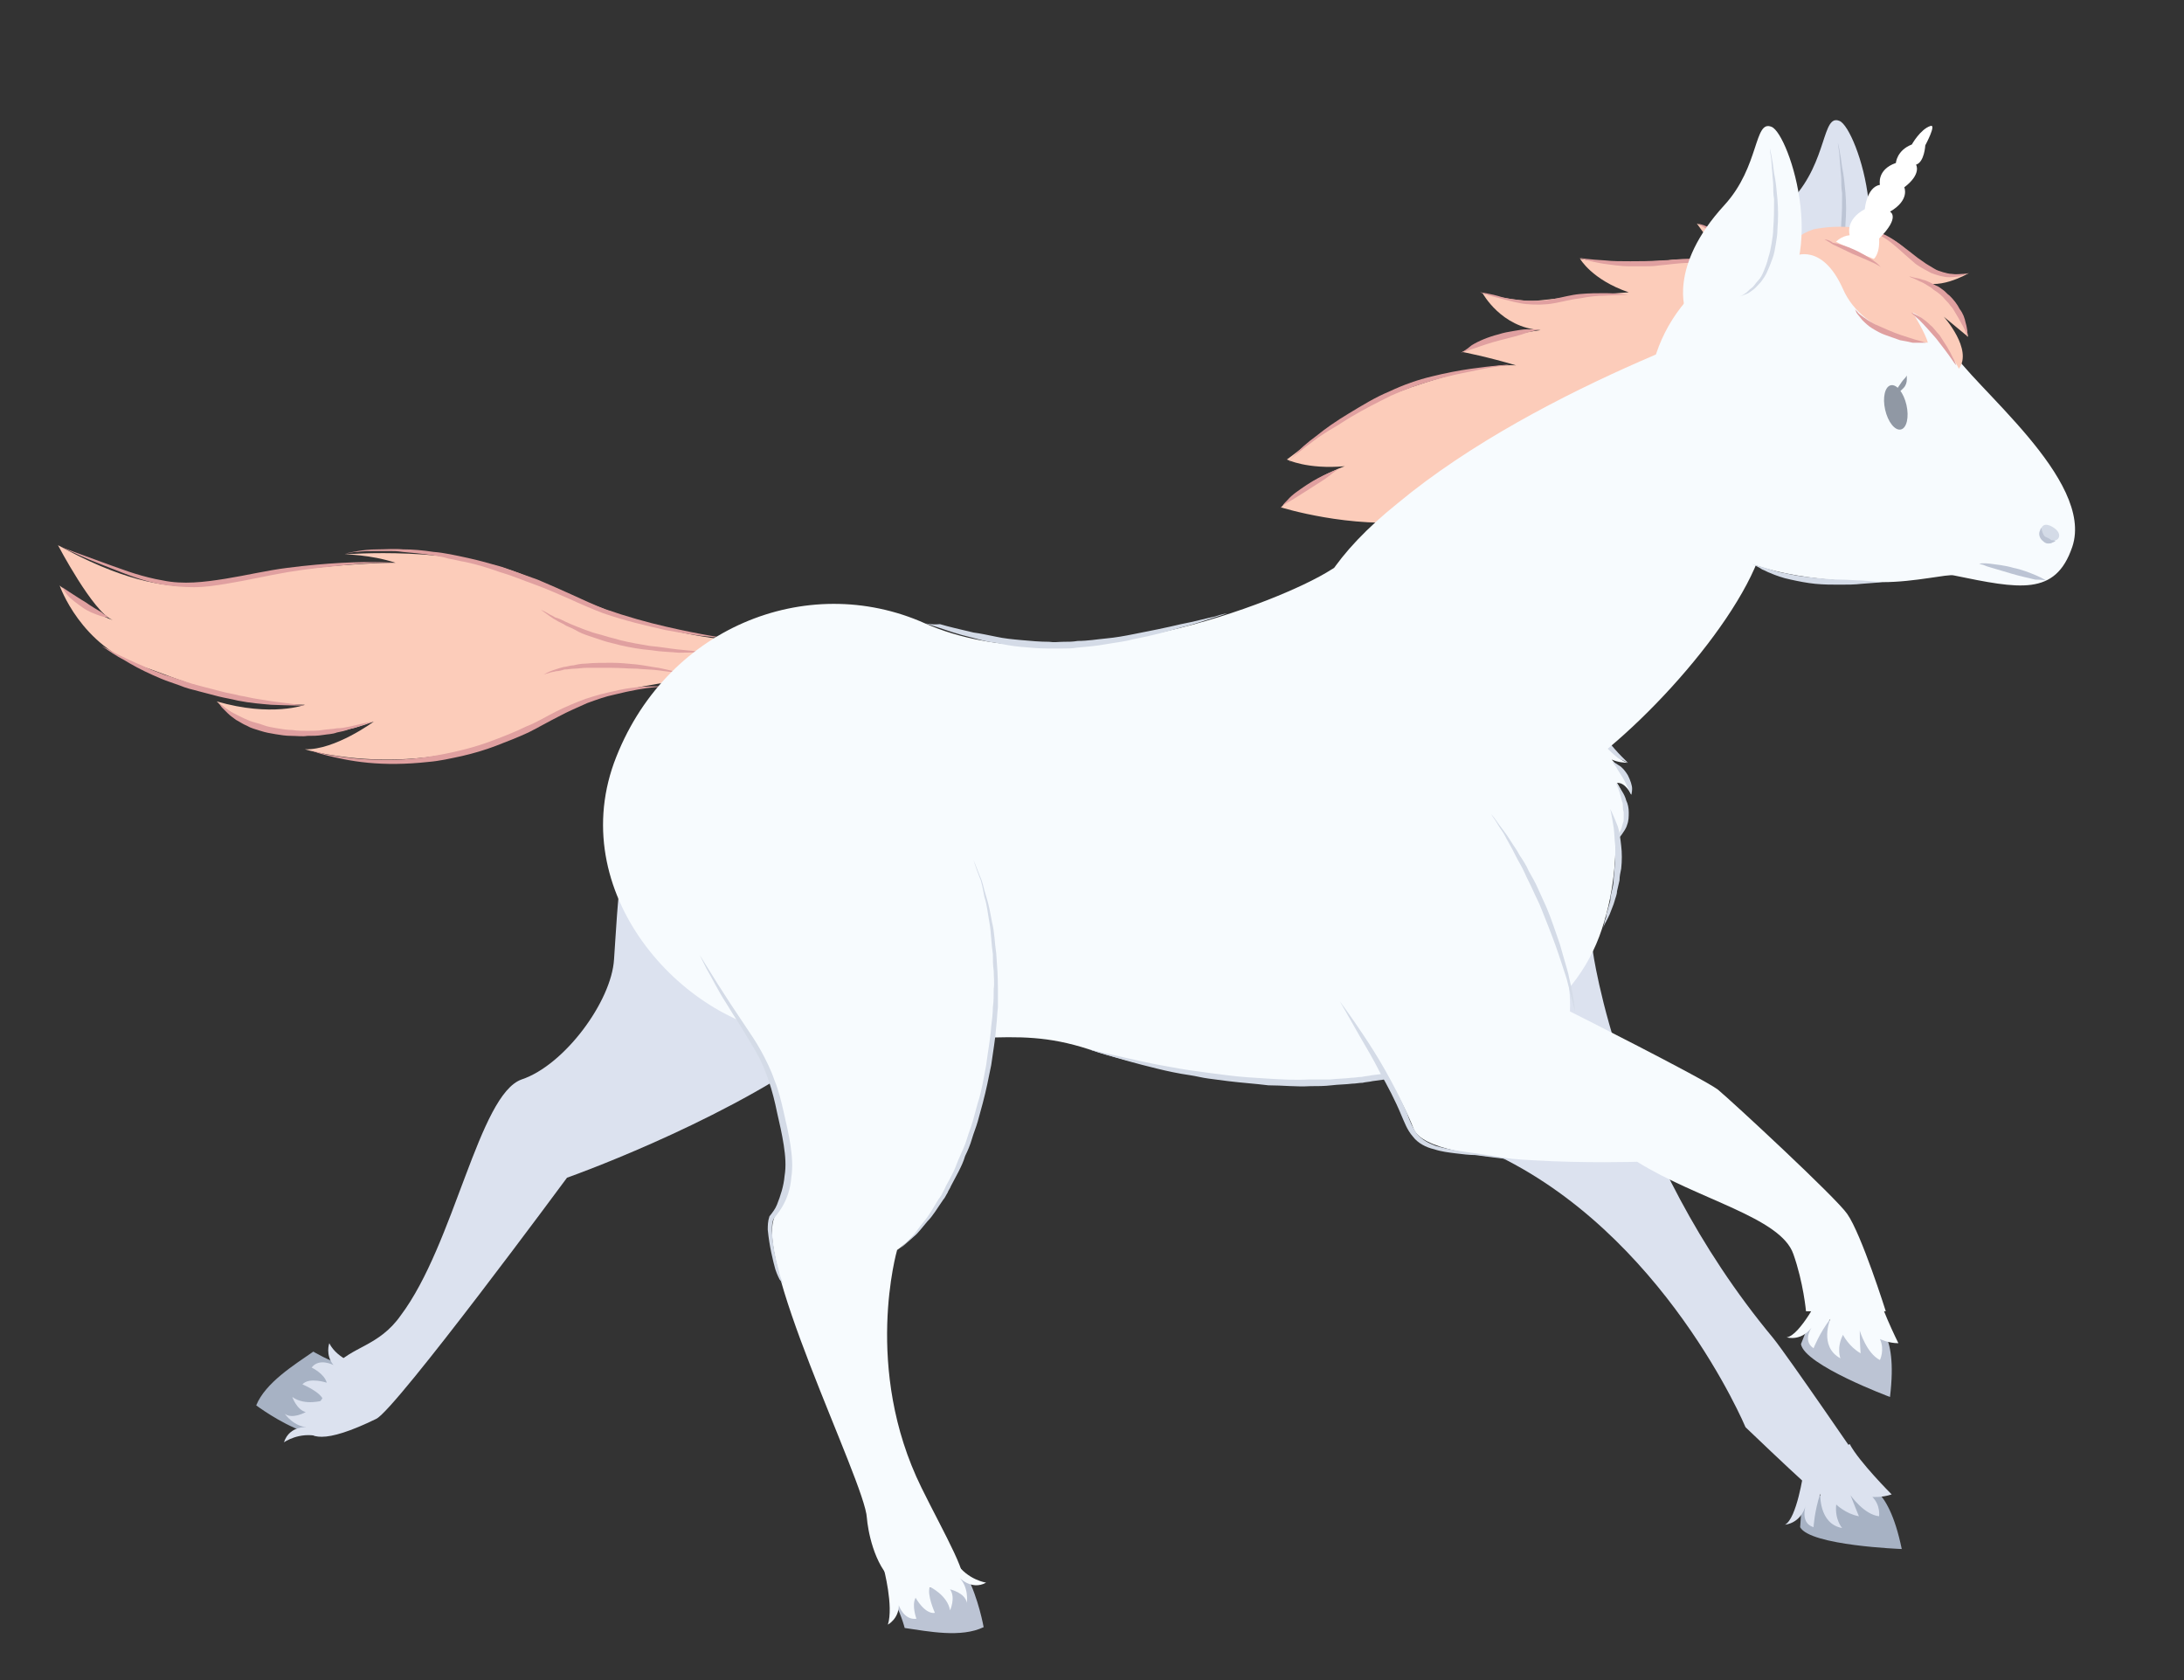<svg xmlns="http://www.w3.org/2000/svg" xmlns:xlink="http://www.w3.org/1999/xlink" width="260" height="200" version="1.1" viewBox="0 0 260 200" xml:space="preserve"><rect x="0" y="0" width="260" height="200" fill="#333333" stroke="none"/><g><title>unicorn-run-c</title><desc>Created with Sketch.</desc><g id="unicorn-run-c" fill="none" fill-rule="evenodd" stroke="none" stroke-width="1"><g id="Unicorn-Run5" fill-rule="nonzero" transform="translate(127, 104.5) scale(-1, 1) translate(-127, -104.5) translate(6, 14)"><g id="Group" transform="translate(21, 157)"><path id="Shape" fill="#A7B2C4" d="M12.7,10.8 C11.5,13 0.6,13.4 0.6,13.4 C2.3,5.2 5.1,6.2 5.5,4.7 C7.8,7 10.6,7.2 12.5,7.2 C12.5,8.4 12.7,10.8 12.7,10.8 Z"/><path id="Shape" fill="#DCE2EF" d="M12.3,4.3 C12.3,4.3 13.1,9.8 14.5,10.5 C14.5,10.5 12.6,10.4 12,8.1 C12,8.1 12.8,10.3 11.1,10.8 C11.1,10.8 11,8.9 10.3,6.8 C10.3,6.8 10.5,10.4 7.7,10.9 C7.7,10.9 8.6,9.9 8.4,8.1 C8.4,8.1 7.3,9.2 5.7,9.5 C5.7,9.5 6.2,8.3 6.7,7 C6.7,7 5.1,9.3 3.3,9.5 C3.3,9.5 3.1,8.2 4.1,7.2 C4.1,7.2 3,7.3 1.8,6.9 C1.8,6.9 5.7,3 6.8,0.9"/></g><path id="Shape" fill="#DCE2EF" d="M78.4,74.6 C72.3,75.8 60.9,86.2 58.4,99.1 C58.4,99.1 55.2,123.3 36.9,145.3 C35.2,147.4 26.3,160.4 26.3,160.4 L33.4,162.3 C33.4,162.3 35.5,160.4 40.2,155.9 C40.2,155.9 49.9,132.7 70.5,123.2 C78.8,119.4 89.8,98.2 89.8,98.2"/><path id="Shape" fill="#DCE2EF" d="M150.9,111.5 C163.2,120.1 180.5,126.2 180.5,126.2 C180.5,126.2 200.8,153.7 203.2,154.9 C215.7,161 211.4,152.5 208.2,148.7 C206.2,146.3 202.9,146.3 200.3,142.6 C193.9,134.1 191,116.3 185.9,114.5 C180.8,112.8 175.2,105.2 174.9,100.2 C174,87.6 174.1,62.8 145.7,73.4 C128.6,80.2 138.3,102.7 150.9,111.5 Z"/><g id="Group" transform="translate(205, 145)"><path id="Shape" fill="#A7B2C4" d="M5.7,1.9 C8,3.5 11.4,5.6 12.5,8.3 C12.5,8.3 9.7,10.4 6.9,11.4 C5.5,8.5 3.2,5.3 1.9,3.6 C3.9,3 5.7,1.9 5.7,1.9 Z"/><path id="Shape" fill="#DCE2EF" d="M0,3.6 C0,3.6 2.8,2.9 3.8,0.9 C3.8,0.9 4.3,2.3 3.3,3.5 C3.3,3.5 5,2.6 5.9,3.8 C5.9,3.8 4.4,4.5 4.1,5.6 C4.1,5.6 6.2,4.9 7,5.8 C7,5.8 4.8,6.7 4.5,7.7 C4.5,7.7 6.7,8.4 8.2,7.3 C8.2,7.3 7.7,8.8 6.6,9.1 C6.6,9.1 8.2,10 9.1,9.3 C9.1,9.3 8,10.9 6.3,10.9 C6.3,10.9 8.5,10.6 9.2,12.7 C9.2,12.7 7.4,11.4 5,12"/></g><g id="Group" transform="translate(157, 50)"><path id="Shape" fill="#FCCCBA" d="M0.2,12.5 C12,12 19.4,8.5 28.3,4.6 C36.8,0.9 50,2 50,2 C50,2 46.9,2 43.9,3 C43.9,3 47.6,2.9 56.5,3.9 C64.3,4.8 69.4,9 84.1,0.9 C84.1,0.9 79.9,8.9 77.6,9.8 C77.6,9.8 79.7,9.3 83.9,5.7 C83.9,5.7 81.4,13 73.9,15.4 C69.8,16.7 64.2,19.7 54.7,19.9 C54.7,19.9 58.6,21.4 65.2,19.5 C65.2,19.5 58.5,26.4 46.5,21.9 C46.5,21.9 51.1,25.3 54.7,25.2 C54.7,25.2 40.3,29.6 26.5,21.7 C18.7,17.2 4.9,16.5 4.9,16.5"/><path id="Shape" fill="#E0A0A0" d="M4.4,12 C4.4,12 7.4,11.6 11.7,10.6 C13.9,10.1 16.4,9.4 19,8.5 C20.3,8 21.6,7.4 22.9,6.8 C24.2,6.2 25.6,5.6 27,5 C28.4,4.5 29.8,4 31.2,3.5 C32.6,3.1 34,2.7 35.4,2.4 C36.8,2.1 38.1,1.8 39.4,1.7 C40.7,1.5 41.9,1.4 43,1.4 C44.1,1.3 45.1,1.4 46.1,1.4 C47,1.4 47.8,1.5 48.4,1.6 C49,1.7 49.5,1.8 49.9,1.9 C50.2,2 50.4,2 50.4,2 C50.4,2 50.2,2 49.9,1.9 C49.6,1.9 49.1,1.7 48.4,1.7 C47.8,1.6 47,1.6 46.1,1.6 C45.6,1.6 45.2,1.6 44.7,1.6 C44.2,1.6 43.7,1.6 43.1,1.7 C42,1.8 40.8,1.9 39.5,2.1 C38.9,2.2 38.2,2.3 37.6,2.5 C36.9,2.6 36.3,2.8 35.6,2.9 C34.2,3.2 32.9,3.6 31.5,4.1 C30.1,4.5 28.7,5.1 27.3,5.6 C25.9,6.1 24.6,6.7 23.2,7.3 C21.9,7.9 20.5,8.5 19.2,9 C16.6,9.9 14,10.5 11.8,11 C9.6,11.4 7.8,11.7 6.5,11.8 C5.1,12 4.4,12 4.4,12 Z"/><path id="Shape" fill="#E0A0A0" d="M43.9,3 C43.9,3 46.5,2.8 50.3,3 C52.2,3.1 54.5,3.3 56.8,3.6 C59.2,3.9 61.7,4.5 64.2,4.9 C66.7,5.3 69.2,5.6 71.6,5.1 C72.8,4.9 73.9,4.6 74.9,4.3 C75.9,4 76.9,3.6 77.8,3.3 C81.4,2 83.8,1.1 83.8,1.1 C83.8,1.1 83.2,1.4 82.2,1.8 C81.2,2.3 79.7,2.9 77.9,3.6 C76.1,4.3 74,5.2 71.6,5.6 C70.4,5.8 69.1,5.9 67.9,5.9 C66.6,5.9 65.3,5.7 64.1,5.5 C61.6,5.1 59.1,4.5 56.7,4.1 C54.3,3.7 52.1,3.5 50.2,3.3 C48.3,3.1 46.7,3 45.6,3 C44.5,3 43.9,3 43.9,3 Z"/><path id="Shape" fill="#E0A0A0" d="M83.6,5.9 C83.6,5.9 83.4,6.3 83,6.8 C82.6,7.3 81.9,7.8 81.2,8.3 C80.5,8.8 79.7,9.1 79.1,9.3 C78.5,9.5 78.1,9.5 78.1,9.5 C78.1,9.5 78.2,9.4 78.3,9.3 C78.5,9.2 78.7,9.1 78.9,8.9 C79.4,8.6 80.1,8.2 80.8,7.7 C81.5,7.3 82.2,6.8 82.7,6.5 C83.3,6.1 83.6,5.9 83.6,5.9 Z"/><path id="Shape" fill="#E0A0A0" d="M54.6,20 C54.6,20 56.2,19.8 58.5,19.5 C59.1,19.4 59.7,19.3 60.4,19.2 C61.1,19.1 61.8,18.9 62.5,18.8 C63.2,18.6 64,18.5 64.7,18.3 C65.5,18.1 66.2,17.9 67,17.7 C67.8,17.5 68.5,17.3 69.3,17 C70,16.8 70.8,16.5 71.5,16.3 C72.2,16 72.9,15.8 73.5,15.5 C74.1,15.2 74.7,15 75.3,14.7 C75.8,14.5 76.3,14.2 76.8,14 C77.2,13.8 77.6,13.6 77.9,13.4 C78.5,13.1 78.9,12.9 78.9,12.9 C78.9,12.9 78.6,13.1 78,13.5 C77.7,13.7 77.4,13.9 76.9,14.2 C76.5,14.4 76,14.7 75.5,15 C75,15.3 74.4,15.6 73.8,15.9 C73.2,16.2 72.5,16.5 71.8,16.8 C71.1,17.1 70.4,17.3 69.6,17.6 C68.9,17.9 68.1,18.1 67.3,18.3 C66.5,18.5 65.8,18.7 65,18.9 C64.2,19.1 63.5,19.2 62.7,19.4 C61.2,19.7 59.8,19.8 58.7,19.9 C56.2,20 54.6,20 54.6,20 Z"/><path id="Shape" fill="#E0A0A0" d="M65.1,19.5 C65.1,19.5 64.9,19.8 64.6,20.2 C64.4,20.4 64.2,20.6 63.9,20.9 C63.6,21.2 63.3,21.4 62.9,21.7 C62.5,21.9 62.1,22.2 61.6,22.4 C61.1,22.7 60.6,22.8 60,23 C59.4,23.2 58.8,23.3 58.2,23.4 C57.6,23.5 57,23.6 56.3,23.6 C55.7,23.6 55,23.7 54.4,23.6 C53.8,23.6 53.2,23.6 52.6,23.5 C52,23.4 51.4,23.4 50.9,23.2 C50.4,23.1 49.9,23 49.4,22.8 C48.5,22.6 47.8,22.3 47.2,22.1 C46.7,21.9 46.4,21.8 46.4,21.8 C46.4,21.8 46.7,21.9 47.2,22 C47.7,22.1 48.5,22.3 49.4,22.5 C49.9,22.6 50.4,22.7 50.9,22.7 C51.4,22.8 52,22.8 52.6,22.9 C53.2,23 53.8,23 54.4,23 C55,23 55.6,23 56.2,22.9 C56.8,22.9 57.4,22.8 58,22.7 C58.6,22.6 59.2,22.5 59.7,22.3 C60.2,22.1 60.8,22 61.3,21.8 C61.8,21.6 62.2,21.4 62.6,21.2 C63,21 63.4,20.8 63.7,20.6 C64,20.4 64.3,20.2 64.5,20 C64.9,19.8 65.1,19.5 65.1,19.5 Z"/><path id="Shape" fill="#E0A0A0" d="M54,25.3 C54,25.3 53.4,25.6 52.2,25.9 C51,26.2 49.3,26.6 47.2,26.8 C45.1,27 42.7,27 40,26.7 C38.7,26.6 37.4,26.3 36,26 C34.7,25.7 33.3,25.3 32,24.8 C30.7,24.3 29.4,23.8 28.1,23.2 C26.9,22.6 25.7,21.9 24.5,21.3 C23.4,20.7 22.2,20.2 21.1,19.7 C20,19.3 18.9,18.9 17.9,18.7 C15.9,18.2 14.2,17.9 13,17.8 C11.8,17.7 11.1,17.8 11.1,17.8 C11.1,17.8 11.8,17.7 13,17.7 C14.2,17.7 16,17.8 18,18.3 C19,18.5 20.1,18.8 21.3,19.2 C22.4,19.6 23.6,20.1 24.8,20.7 C26,21.3 27.1,22 28.4,22.5 C29.6,23.1 30.9,23.6 32.2,24.1 C34.8,25.1 37.5,25.7 40.1,26.1 C42.7,26.5 45.1,26.5 47.2,26.4 C49.3,26.3 51,26 52.2,25.8 C53.3,25.5 54,25.3 54,25.3 Z"/><path id="Shape" fill="#E0A0A0" d="M7.2,13.6 C7.2,13.6 8.5,13.5 10.4,13.3 C11.3,13.2 12.4,13 13.6,12.9 C14.8,12.7 16,12.5 17.2,12.2 C17.8,12 18.4,11.9 19,11.7 C19.6,11.5 20.2,11.4 20.7,11.2 C21.3,11 21.8,10.8 22.3,10.6 C22.8,10.4 23.3,10.2 23.7,10 C24.1,9.8 24.5,9.6 24.9,9.5 C25.2,9.3 25.5,9.2 25.8,9 C26.3,8.7 26.6,8.6 26.6,8.6 C26.6,8.6 26.3,8.8 25.9,9.1 C25.5,9.4 24.8,9.9 23.9,10.3 C23.5,10.6 23,10.7 22.5,11 C22,11.3 21.5,11.5 20.9,11.7 C20.3,11.9 19.7,12.1 19.1,12.3 C18.5,12.5 17.9,12.6 17.2,12.8 C15.9,13.1 14.7,13.3 13.5,13.4 C12.3,13.6 11.2,13.6 10.2,13.7 C8.5,13.7 7.2,13.6 7.2,13.6 Z"/><path id="Shape" fill="#E0A0A0" d="M10.1,16.1 C10.1,16.1 11.1,15.8 12.6,15.5 C13.4,15.4 14.3,15.2 15.2,15.1 C16.2,15 17.2,14.9 18.2,14.9 C19.2,14.9 20.3,14.9 21.3,15 C21.8,15 22.3,15.1 22.7,15.2 C23.1,15.2 23.6,15.4 23.9,15.4 C24.3,15.5 24.6,15.6 24.9,15.7 C25.2,15.8 25.5,15.9 25.7,16 C26.1,16.2 26.3,16.3 26.3,16.3 C26.3,16.3 26,16.2 25.6,16.1 C25.4,16 25.1,16 24.8,15.9 C24.5,15.9 24.1,15.8 23.8,15.7 C23.4,15.7 23,15.6 22.6,15.6 C22.2,15.6 21.7,15.5 21.2,15.5 C20.2,15.5 19.2,15.5 18.2,15.5 C17.2,15.5 16.1,15.6 15.2,15.6 C14.2,15.7 13.3,15.7 12.6,15.8 C11.2,16 10.1,16.1 10.1,16.1 Z"/></g><g id="Group" transform="translate(53, 52)"><path id="Shape" fill="#F7FBFE" d="M8.1,13.9 C2.7,23.4 1.1,35 4.3,44.6 C10.8,64.4 42.6,66.3 65.4,58.9 C75,55.8 78.8,59 100.4,57.2 C113.1,56.2 127.7,40.9 121.9,24.8 C116,8.8 99,1.9 84.9,8.2 C68,15.7 42.4,5.6 36.5,1.8 C30.9,-1.7 13.5,4.4 8.1,13.9 Z"/><path id="Shape" fill="#F7FBFE" d="M7.1,16.3 C7.1,16.3 3.7,24.3 1.2,24.8 C1.2,24.8 3.7,24.9 4.5,23.1 C4.5,23.1 1,26 0.8,28.6 C0.8,28.6 1.5,27.1 2.5,27.2 C2.5,27.2 -0.3,31.1 2.8,34.2"/><path id="Shape" fill="#D4DBE7" d="M65.4,58.9 C65.4,58.9 64.6,59.2 63.2,59.6 C61.8,60 59.8,60.6 57.3,61.2 C56.1,61.5 54.7,61.8 53.3,62 C52.6,62.1 51.9,62.3 51.1,62.4 C50.4,62.5 49.6,62.6 48.8,62.7 C47.2,62.9 45.6,63 44,63.2 C42.3,63.2 40.7,63.4 39,63.3 C38.2,63.3 37.3,63.3 36.5,63.2 C35.7,63.1 34.8,63.1 34,63 C33.6,63 33.2,62.9 32.8,62.9 C32.4,62.8 32,62.8 31.6,62.7 C30.8,62.6 30,62.5 29.2,62.3 C27.6,62 26.2,61.6 24.8,61.3 C23.4,60.8 22.1,60.4 20.9,60 C19.7,59.5 18.7,59 17.7,58.6 C17.2,58.4 16.8,58.2 16.4,58 C16,57.8 15.7,57.6 15.3,57.4 C14,56.7 13.3,56.3 13.3,56.3 C13.3,56.3 14.1,56.7 15.4,57.3 C15.7,57.5 16.1,57.6 16.5,57.8 C16.9,58 17.3,58.2 17.8,58.4 C18.7,58.8 19.8,59.2 21,59.6 C22.2,60 23.5,60.3 24.9,60.8 C26.3,61.1 27.8,61.4 29.3,61.7 C30.1,61.8 30.9,61.9 31.7,62 C32.1,62.1 32.5,62.1 32.9,62.2 C33.3,62.2 33.7,62.3 34.1,62.3 C34.9,62.4 35.7,62.4 36.6,62.5 C37.4,62.5 38.3,62.5 39.1,62.5 C40.8,62.6 42.4,62.5 44.1,62.4 C45.7,62.3 47.4,62.2 48.9,62 C50.5,61.8 52,61.6 53.4,61.4 C54.8,61.2 56.2,60.9 57.4,60.7 C59.9,60.2 61.9,59.7 63.3,59.4 C64.6,59.1 65.4,58.9 65.4,58.9 Z"/><path id="Shape" fill="#D4DBE7" d="M3.3,30.3 C3.3,30.3 3.1,31.2 2.9,32.5 C2.8,33.2 2.8,34 2.7,34.8 C2.7,35.6 2.7,36.5 2.8,37.4 C2.8,37.9 2.9,38.3 2.9,38.7 C2.9,39.1 3,39.6 3.1,40 C3.2,40.4 3.3,40.8 3.3,41.2 C3.4,41.6 3.5,41.9 3.6,42.3 C3.7,42.6 3.8,42.9 3.8,43.2 C3.9,43.5 4,43.7 4,43.9 C4.1,44.3 4.2,44.5 4.2,44.5 C4.2,44.5 4.1,44.3 3.9,43.9 C3.7,43.5 3.4,43 3.2,42.4 C3.1,42.1 2.9,41.7 2.8,41.3 C2.7,40.9 2.5,40.5 2.5,40.1 C2.4,39.7 2.3,39.2 2.2,38.8 C2.2,38.3 2.1,37.9 2,37.4 C1.9,36.5 1.9,35.5 2,34.7 C2.1,33.8 2.2,33 2.4,32.4 C2.9,31.1 3.3,30.3 3.3,30.3 Z"/><path id="Shape" fill="#D4DBE7" d="M2.8,34.1 C2.8,34.1 2.3,33.9 1.9,33.3 C1.7,33 1.4,32.6 1.3,32.2 C1.1,31.7 1.1,31.2 1.1,30.7 C1.1,30.2 1.2,29.7 1.4,29.3 C1.5,28.9 1.7,28.5 1.9,28.2 C2.1,27.9 2.3,27.6 2.4,27.5 C2.5,27.3 2.6,27.2 2.6,27.2 C2.6,27.2 2.6,27.3 2.5,27.5 C2.4,27.7 2.3,28 2.2,28.3 C2.1,28.6 2,29 1.9,29.4 C1.8,29.6 1.8,29.8 1.8,30 C1.8,30.2 1.8,30.4 1.7,30.7 C1.7,30.9 1.7,31.1 1.7,31.4 C1.7,31.6 1.7,31.8 1.8,32 C1.9,32.4 2,32.8 2.2,33.1 C2.4,33.8 2.8,34.1 2.8,34.1 Z"/><path id="Shape" fill="#D4DBE7" d="M0.8,28.6 C0.8,28.6 0.7,28.3 0.7,27.9 C0.7,27.5 0.9,26.9 1.2,26.3 C1.5,25.8 1.9,25.3 2.3,25.1 C2.7,24.8 3,24.7 3,24.7 C3,24.7 3,24.8 2.9,24.9 C2.8,25 2.7,25.2 2.6,25.3 C2.4,25.7 2.1,26.1 1.8,26.6 C1.5,27.1 1.3,27.6 1.1,28 C1,28.3 0.8,28.6 0.8,28.6 Z"/><path id="Shape" fill="#D4DBE7" d="M1.2,24.8 C1.2,24.8 1.5,24.5 2,24 C2.5,23.5 3,22.9 3.6,22.2 C4.1,21.5 4.6,20.8 5,20.3 C5.2,20 5.3,19.8 5.4,19.6 C5.5,19.4 5.6,19.3 5.6,19.3 C5.6,19.3 5.6,19.4 5.5,19.6 C5.5,19.8 5.4,20.1 5.3,20.4 C5.2,20.7 5,21.1 4.8,21.5 C4.6,21.9 4.3,22.2 4.1,22.6 C3.5,23.3 2.8,23.9 2.3,24.3 C1.6,24.6 1.2,24.8 1.2,24.8 Z"/><path id="Shape" fill="#D4DBE7" d="M84.8,8.2 C84.8,8.2 84.3,8.4 83.3,8.7 C82.4,9 81,9.5 79.3,9.9 C78.5,10.1 77.6,10.4 76.6,10.5 C75.6,10.7 74.6,10.9 73.5,11 C72.4,11.1 71.3,11.2 70.2,11.2 C69.6,11.2 69.1,11.2 68.5,11.2 C67.9,11.2 67.4,11.2 66.8,11.1 C65.7,11 64.5,10.9 63.4,10.7 C62.3,10.5 61.2,10.4 60.1,10.1 C58,9.7 56.1,9.2 54.4,8.7 C52.7,8.3 51.4,7.8 50.4,7.5 C49.4,7.2 48.9,7 48.9,7 C48.9,7 49.5,7.1 50.4,7.4 C51.4,7.6 52.8,8 54.4,8.3 C56.1,8.7 58,9.1 60.1,9.5 C61.1,9.7 62.2,9.9 63.3,10 C64.4,10.1 65.5,10.3 66.7,10.3 C67.3,10.4 67.8,10.4 68.4,10.4 C69,10.4 69.5,10.5 70.1,10.4 C71.2,10.4 72.3,10.3 73.4,10.2 C74.5,10.1 75.5,10 76.4,9.8 C77.4,9.6 78.3,9.4 79.1,9.3 C80.8,8.9 82.1,8.6 83.1,8.3 C84.2,8.4 84.8,8.2 84.8,8.2 Z"/></g><g id="Group" transform="translate(28, 12)"><g id="Shape"><path fill="#FCCCBA" d="M0.1,7.4 C0.1,7.4 10.4,4 18,0.6 C18,0.6 14.9,5 13.3,6.4 C13.3,6.4 18.3,4.2 21.9,5.1 C25.5,6 31.9,4.8 31.9,4.8 C31.9,4.8 30.5,7.3 26.1,8.8 C26.1,8.8 30.7,9.1 37.1,9.8 C39.3,10 43.5,8.9 43.5,8.9 C43.5,8.9 41.3,13 36.6,13.3 C36.6,13.3 41.2,13.8 45.9,15.9 C45.9,15.9 42.8,16.5 39.5,17.5 C39.5,17.5 42.7,17.1 50.2,19.5 C60,22.6 62.8,25.8 66.8,28.7 C66.8,28.7 64.4,29.9 59.9,29.5 C59.9,29.5 64.4,31 67.5,34.4 C67.5,34.4 59.2,37 51.3,36 C43.4,35 0.1,7.4 0.1,7.4 Z"/><path fill="#E0A0A0" d="M67.5,34.5 C67.5,34.5 67.4,34.4 67.3,34.2 C67.1,34.1 66.9,33.9 66.5,33.7 C65.8,33.3 64.9,32.7 64.1,32.2 C63.2,31.6 62.3,31.1 61.7,30.6 C61.1,30.1 60.6,29.8 60.6,29.8 C60.6,29.8 61.1,30 61.8,30.3 C62.5,30.6 63.5,31.1 64.4,31.7 C65.3,32.3 66.2,32.9 66.7,33.5 C67,33.8 67.2,34 67.3,34.2 C67.5,34.4 67.5,34.5 67.5,34.5 Z"/><path fill="#E0A0A0" d="M66.5,29 C66.5,29 66.3,28.6 65.7,28.1 C65.1,27.6 64.2,26.9 63.1,26.1 C62.5,25.7 61.9,25.3 61.2,24.9 C60.5,24.5 59.8,24 59.1,23.6 C57.6,22.7 56,21.9 54.4,21.1 C51.1,19.6 47.5,18.7 44.8,18.2 C43.5,17.9 42.3,17.7 41.5,17.6 C40.7,17.5 40.3,17.4 40.3,17.4 C40.3,17.4 42.1,17.5 44.9,17.9 C46.3,18.1 47.9,18.4 49.5,18.8 C51.2,19.2 52.9,19.8 54.6,20.6 C56.3,21.3 57.9,22.3 59.4,23.2 C60.9,24.1 62.2,25 63.3,25.9 C64.4,26.7 65.3,27.5 65.8,28.1 C66.1,28.4 66.3,28.7 66.4,28.8 C66.5,28.9 66.5,29 66.5,29 Z"/><path fill="#E0A0A0" d="M46.1,16 C46.1,16 45.5,15.8 44.6,15.5 C43.7,15.2 42.6,14.8 41.4,14.5 C40.2,14.2 39,13.9 38.2,13.6 C37.8,13.5 37.4,13.4 37.1,13.3 C36.8,13.2 36.7,13.2 36.7,13.2 C36.7,13.2 36.9,13.2 37.1,13.2 C37.4,13.2 37.8,13.2 38.2,13.2 C38.7,13.2 39.2,13.3 39.8,13.4 C40.4,13.5 41,13.6 41.6,13.8 C42.8,14.1 44,14.6 44.8,15.1 C45.5,15.7 46.1,16 46.1,16 Z"/><path fill="#E0A0A0" d="M43.8,8.8 C43.8,8.8 42.8,9.2 41.1,9.6 C40.3,9.8 39.3,10.1 38.3,10.2 C37.2,10.3 36.1,10.3 35,10.1 C33.9,9.9 32.8,9.6 31.8,9.5 C30.8,9.3 29.8,9.2 29,9.2 C27.3,9.1 26.2,9.1 26.2,9.1 C26.2,9.1 27.3,8.9 29,8.9 C29.8,8.9 30.8,8.9 31.9,9 C33,9.1 34,9.4 35.1,9.6 C35.6,9.7 36.2,9.8 36.7,9.8 C37.2,9.8 37.8,9.8 38.3,9.8 C39.3,9.7 40.3,9.6 41.1,9.4 C42.7,8.9 43.8,8.8 43.8,8.8 Z"/><path fill="#E0A0A0" d="M32,4.7 C32,4.7 30.9,5.1 29.1,5.4 C28.2,5.5 27.2,5.7 26,5.7 C25.4,5.7 24.9,5.7 24.3,5.7 C23.7,5.7 23.1,5.7 22.5,5.6 C21.3,5.5 20.1,5.3 19,5.3 C17.9,5.3 16.9,5.4 16,5.5 C15.1,5.7 14.4,5.9 13.9,6.1 C13.4,6.3 13.1,6.4 13.1,6.4 C13.1,6.4 13.3,6.2 13.8,6 C14.3,5.8 15,5.5 15.8,5.2 C16.7,5 17.7,4.8 18.9,4.8 C20,4.8 21.2,5 22.4,5 C23.6,5.1 24.8,5.1 25.9,5.1 C27,5.1 28,5.1 28.9,5 C30.8,4.9 32,4.7 32,4.7 Z"/><path fill="#E0A0A0" d="M17.8,0.6 C17.8,0.6 17.6,0.8 17.3,1 C16.9,1.2 16.4,1.5 15.8,1.8 C15.1,2.1 14.4,2.5 13.5,2.8 C12.7,3.1 11.7,3.5 10.8,3.8 C9.9,4.1 9,4.4 8.1,4.6 C7.2,4.9 6.4,5.1 5.7,5.2 C4.3,5.5 3.3,5.7 3.3,5.7 C3.3,5.7 4.2,5.3 5.6,4.8 C6.3,4.6 7.1,4.3 7.9,4 C8.8,3.7 9.7,3.4 10.6,3.1 C11.5,2.8 12.4,2.5 13.3,2.2 C14.1,1.9 15,1.6 15.6,1.4 C16.3,1.1 16.8,1 17.2,0.8 C17.6,0.7 17.8,0.6 17.8,0.6 Z"/></g><path id="Shape" fill="#F7FBFE" d="M8.9,10.9 C8.9,10.9 36.4,19.6 53.6,33.9 C83.4,57.8 43.6,71.9 35.4,67.8 C27.2,63.7 13.6,49.3 10.4,39.8 C7.2,30.3 1.3,10.6 8.9,10.9 Z"/></g><g id="Group"><g id="Shape"><path fill="#DCE2EF" d="M14.2,22.4 C14.2,22.4 16.4,17.1 9.6,9.7 C5.4,5.1 6.1,-0.5 4,0.4 C1.9,1.3 -3.4,17.2 5,22.9 C10.1,26.3 12.6,26.9 14.2,22.4 Z" transform="translate(25, 0)"/><path fill="#BCC4D4" d="M4.2,3 C4.2,3 4.2,3.3 4.1,3.8 C4,4.3 4,5.1 3.9,6 C3.9,6.4 3.8,6.9 3.8,7.4 C3.8,7.9 3.8,8.4 3.7,9 C3.7,10.1 3.7,11.3 3.8,12.5 C3.8,13.1 3.9,13.7 4,14.3 C4.1,14.9 4.2,15.4 4.4,16 C4.5,16.5 4.7,17 4.9,17.5 C5.1,18 5.3,18.4 5.6,18.7 C5.9,19 6.1,19.4 6.4,19.6 C6.7,19.8 6.9,20.1 7.1,20.2 C7.5,20.5 7.8,20.6 7.8,20.6 C7.8,20.6 7.5,20.5 7,20.3 C6.7,20.2 6.5,20 6.2,19.8 C5.9,19.6 5.6,19.2 5.3,18.9 C5,18.5 4.7,18.1 4.5,17.6 C4.4,17.4 4.3,17.1 4.2,16.9 C4.1,16.6 4,16.4 3.9,16.1 C3.7,15.6 3.6,15 3.5,14.4 C3.4,13.8 3.3,13.2 3.3,12.6 C3.2,11.4 3.2,10.2 3.3,9 C3.4,7.9 3.5,6.8 3.7,5.9 C3.9,4.2 4.2,3 4.2,3 Z" transform="translate(25, 0)"/></g><g transform="translate(0, 15)"><path id="Shape" fill="#F7FBFE" d="M15.8,12.5 C13.3,16.9 -1.4,28.1 1.3,36.1 C3.3,42 7.6,41.1 15.4,39.5 C16.1,39.3 20,40.3 23.9,40.3 C45,40.1 49,33.2 51.3,23.1 C53.6,13 47.3,3.1 37.2,0.8 C27.3,-1.5 21,3 15.8,12.5 Z"/><ellipse id="Oval" cx="22.308" cy="19.495" fill="#9098A4" rx="2.7" ry="1.3" transform="translate(22.308, 19.495) rotate(-77.18) translate(-22.308, -19.495)"/><path id="Shape" fill="#D4DBE7" d="M4.5,35.2 C5.3,34.8 5.3,32.8 3.7,33.7 C2.1,34.6 3,35.9 4.5,35.2 Z"/><path id="Shape" fill="#9098A4" d="M22.8,18 C22.8,18 22.6,18 22.3,17.9 C22,17.8 21.7,17.5 21.4,17.2 C21.1,16.9 21,16.5 21,16.2 C21,15.9 21,15.7 21,15.7 C21,15.7 21.1,15.9 21.3,16.1 C21.5,16.3 21.7,16.6 21.9,16.9 C22.1,17.2 22.3,17.5 22.5,17.7 C22.6,17.8 22.8,18 22.8,18 Z"/><path id="Shape" fill="#BCC4D4" d="M5,33.8 C5,33.8 5.1,34 5.2,34.3 C5.3,34.6 5.2,35.1 4.8,35.4 C4.6,35.6 4.4,35.7 4.2,35.7 C4,35.7 3.8,35.7 3.7,35.6 C3.4,35.5 3.3,35.4 3.3,35.4 C3.3,35.4 3.5,35.3 3.8,35.3 C4,35.1 4.3,35 4.5,34.9 C4.7,34.8 4.8,34.5 4.9,34.2 C5,33.9 5,33.8 5,33.8 Z"/><path id="Shape" fill="#BCC4D4" d="M4.4,40.1 C4.4,40.1 4.9,39.8 5.6,39.5 C6.3,39.2 7.3,38.8 8.3,38.6 C9.3,38.3 10.4,38.2 11.1,38.1 C11.9,38 12.4,38.1 12.4,38.1 C12.4,38.1 12.3,38.1 12.1,38.2 C11.9,38.2 11.6,38.4 11.2,38.5 C10.5,38.7 9.5,39 8.5,39.3 C7.5,39.6 6.5,39.8 5.7,40 C4.9,40 4.4,40.1 4.4,40.1 Z"/><path id="Shape" fill="#D4DBE7" d="M23.9,40.3 C23.9,40.3 24.9,40.2 26.4,40.1 C27.1,40.1 28,40 28.9,40 C29.8,40 30.8,39.9 31.8,39.8 C32.8,39.7 33.8,39.6 34.7,39.4 C35.6,39.2 36.4,39.1 37.2,38.8 C37.9,38.6 38.5,38.4 38.9,38.3 C39.3,38.2 39.5,38.1 39.5,38.1 C39.5,38.1 39.3,38.2 38.9,38.4 C38.7,38.5 38.5,38.6 38.2,38.8 C37.9,38.9 37.6,39.1 37.3,39.2 C36.6,39.5 35.8,39.8 34.8,40 C33.9,40.2 32.9,40.4 31.9,40.5 C30.9,40.6 29.9,40.6 29,40.6 C28.1,40.6 27.2,40.6 26.4,40.5 C24.9,40.4 23.9,40.3 23.9,40.3 Z"/></g><g id="Shape"><path fill="#FCCCBA" d="M19.1,13.3 C19.1,13.3 12.3,11.7 8,15.8 C3.7,19.9 0.6,18.5 0.6,18.5 C0.6,18.5 4.6,20.9 6.8,19.2 C6.8,19.2 1.3,21.6 0.7,26.1 L3.6,23.7 C3.6,23.7 0.1,27.6 1.8,29.9 C1.8,29.9 4.4,24.6 7.3,23.2 C7.3,23.2 5.7,25.8 5.5,26.8 C5.5,26.8 13.1,26.1 15.6,20.4 C18.1,14.8 21.4,16.5 21.4,16.5 C21.4,16.5 22.7,14.5 19.1,13.3 Z" transform="translate(13, 0)"/><path fill="#E0A0A0" d="M5.7,26.8 C5.7,26.8 6.3,26.6 7.1,26.4 C8,26.1 9.1,25.8 10.2,25.3 C10.7,25.1 11.3,24.8 11.8,24.6 C12,24.5 12.3,24.3 12.5,24.2 C12.7,24.1 12.9,23.9 13.1,23.8 C13.5,23.5 13.8,23.3 13.9,23.1 C14.1,22.9 14.2,22.8 14.2,22.8 C14.2,22.8 14.1,22.9 14,23.2 C13.9,23.4 13.6,23.7 13.3,24.1 C13,24.4 12.6,24.8 12.1,25.1 C11.6,25.4 11.1,25.7 10.5,25.9 C9.9,26.1 9.4,26.3 8.8,26.5 C8.2,26.6 7.7,26.7 7.3,26.8 C6.3,26.8 5.7,26.8 5.7,26.8 Z" transform="translate(13, 0)"/><path fill="#E0A0A0" d="M7.5,23.2 C7.5,23.2 7.1,23.6 6.5,24.1 C5.9,24.7 5.2,25.5 4.5,26.3 C4.2,26.7 3.8,27.2 3.5,27.6 C3.2,28 2.9,28.4 2.7,28.7 C2.5,29 2.3,29.3 2.1,29.5 C2,29.8 2,29.9 2,29.9 C2,29.9 2,29.8 2.1,29.5 C2.2,29.3 2.3,28.9 2.5,28.6 C2.7,28.2 2.9,27.8 3.2,27.3 C3.5,26.8 3.8,26.4 4.1,25.9 C4.5,25.5 4.8,25 5.2,24.7 C5.6,24.3 6,24 6.3,23.8 C7,23.4 7.5,23.2 7.5,23.2 Z" transform="translate(13, 0)"/><path fill="#E0A0A0" d="M0.8,26.1 C0.8,26.1 0.7,25.4 1,24.4 C1.1,23.9 1.3,23.3 1.7,22.8 C2,22.2 2.4,21.7 2.9,21.2 C3.2,21 3.4,20.7 3.7,20.5 C4,20.3 4.2,20.1 4.5,20 C5.1,19.7 5.6,19.4 6.1,19.3 C6.6,19.1 7,19.1 7.3,19 C7.6,18.9 7.7,18.9 7.7,18.9 C7.7,18.9 7.6,19 7.3,19.1 C7,19.2 6.7,19.4 6.2,19.6 C6,19.7 5.8,19.8 5.5,20 C5.3,20.1 5,20.3 4.8,20.5 C4.3,20.8 3.8,21.2 3.4,21.7 C3.2,21.9 3,22.1 2.8,22.4 C2.6,22.6 2.4,22.9 2.3,23.1 C2,23.6 1.7,24.1 1.5,24.5 C0.9,25.5 0.8,26.1 0.8,26.1 Z" transform="translate(13, 0)"/><path fill="#E0A0A0" d="M0.6,18.5 C0.6,18.5 0.8,18.6 1.2,18.6 C1.6,18.6 2.1,18.7 2.7,18.6 C3,18.6 3.3,18.5 3.7,18.4 C4,18.3 4.4,18.2 4.7,18 C5,17.8 5.4,17.6 5.7,17.4 C6,17.2 6.4,16.9 6.7,16.7 C8,15.7 9.3,14.6 10.5,14 C11.1,13.7 11.6,13.6 12,13.6 C12.2,13.6 12.3,13.6 12.4,13.6 C12.5,13.6 12.6,13.6 12.6,13.6 C12.6,13.6 12.4,13.6 12,13.7 C11.6,13.8 11.2,14 10.7,14.3 C9.7,14.9 8.5,16.1 7.2,17.2 C6.9,17.5 6.5,17.7 6.2,17.9 C5.8,18.1 5.5,18.3 5.1,18.5 C4.3,18.8 3.6,19 2.9,19 C2.3,19 1.7,18.9 1.4,18.8 C0.8,18.6 0.6,18.5 0.6,18.5 Z" transform="translate(13, 0)"/><path fill="#FFF" d="M16.3,17.1 C18,16.7 16.8,14.2 14.8,14 C14.8,14 15.4,12.2 13,10.9 C13,10.9 12.8,8.3 11.2,8 C11.2,8 11.6,6.2 9.3,5.4 C9.3,5.4 9.2,3.9 7.4,3.2 C7.4,3.2 6.4,1.4 5.2,1 C4.4,0.7 5.8,3.3 5.8,3.3 C5.8,3.3 5.9,5.3 6.9,5.6 C6.9,5.6 6.2,6.7 8.3,8.3 C8.3,8.3 7.6,9.8 10,11.2 C10,11.2 8.7,11.8 11.3,14.4 C11.3,14.4 11,17.3 13.1,17.3 C15.4,17.2 16.1,17.2 16.3,17.1 Z" transform="translate(13, 0)"/><g><path fill="#FCCCBA" d="M8.3,0.3 C8.3,0.3 3.7,2.9 0.6,3.5 C0.6,3.5 5,5.8 7.9,3.5 C8.6,2.8 9.6,2.8 8.3,0.3 Z" transform="translate(13, 0) translate(9, 14)"/><path fill="#E0A0A0" d="M8.8,0.5 C8.8,0.5 8.4,0.7 7.8,1.1 C7.2,1.4 6.3,1.8 5.5,2.2 C4.6,2.6 3.8,2.9 3.2,3.2 C2.9,3.3 2.6,3.5 2.4,3.6 C2.2,3.7 2.1,3.8 2.1,3.8 C2.1,3.8 2.4,3.4 3,3 C3.6,2.6 4.4,2.1 5.3,1.7 C6.2,1.3 7.1,1 7.8,0.9 C8.3,0.5 8.8,0.5 8.8,0.5 Z" transform="translate(13, 0) translate(9, 14)"/></g></g><g id="Shape"><path fill="#F7FBFE" d="M14.3,22.1 C14.3,22.1 16.5,16.8 9.7,9.4 C5.5,4.8 6.2,-0.8 4.1,0.1 C2,0.9 -3.3,16.9 5.1,22.6 C10.2,26 12.7,26.5 14.3,22.1 Z" transform="translate(33, 1)"/><path fill="#D4DBE7" d="M4.3,2.7 C4.3,2.7 4.3,3 4.2,3.5 C4.1,4 4.1,4.8 4,5.7 C4,6.1 3.9,6.6 3.9,7.1 C3.9,7.6 3.9,8.1 3.8,8.7 C3.8,9.8 3.8,11 3.9,12.2 C3.9,12.8 4,13.4 4.1,14 C4.2,14.6 4.3,15.1 4.5,15.7 C4.6,16.2 4.8,16.7 5,17.2 C5.2,17.7 5.4,18.1 5.7,18.4 C6,18.7 6.2,19.1 6.5,19.3 C6.8,19.5 7,19.8 7.2,19.9 C7.6,20.2 7.9,20.3 7.9,20.3 C7.9,20.3 7.6,20.2 7.1,20 C6.8,19.9 6.6,19.7 6.3,19.5 C6,19.3 5.7,18.9 5.4,18.6 C5.1,18.2 4.8,17.8 4.6,17.3 C4.5,17.1 4.4,16.8 4.3,16.6 C4.2,16.3 4.1,16.1 4,15.8 C3.8,15.3 3.7,14.7 3.6,14.1 C3.5,13.5 3.4,12.9 3.4,12.3 C3.3,11.1 3.3,9.9 3.4,8.7 C3.5,7.6 3.6,6.5 3.8,5.6 C4,3.8 4.3,2.7 4.3,2.7 Z" transform="translate(33, 1)"/></g></g><g id="Group" transform="translate(22, 138)"><path id="Shape" fill="#BCC4D4" d="M11.6,8 C11.2,10.5 1,14.3 1,14.3 C0,6 2.9,6 2.8,4.5 C5.7,5.9 8.4,5.3 10.3,4.6 C10.7,5.8 11.6,8 11.6,8 Z"/><path id="Shape" fill="#F7FBFE" d="M9.2,2 C9.2,2 11.7,7 13.3,7.2 C13.3,7.2 11.4,7.8 10.1,5.7 C10.1,5.7 11.6,7.5 10.1,8.5 C10.1,8.5 9.4,6.7 8.1,5 C8.1,5 9.5,8.3 6.9,9.7 C6.9,9.7 7.4,8.5 6.6,6.9 C6.6,6.9 5.9,8.3 4.5,9.1 C4.5,9.1 4.6,7.8 4.6,6.4 C4.6,6.4 3.8,9.1 2.2,9.9 C2.2,9.9 1.6,8.7 2.2,7.4 C2.2,7.4 1.2,7.9 0,7.9 C0,7.9 2.5,2.9 2.8,0.6"/></g><g id="Group" transform="translate(23, 72)"><path id="Shape" fill="#F7FBFE" d="M59.2,0.1 C54.5,4.1 37.5,20.7 38.1,34.4 C38.1,34.4 22.4,42.3 20.5,43.7 C18.7,45.2 6.4,56.6 5.1,58.5 C3.4,60.9 0.5,70.1 0.5,70.1 L10,70.1 C10,70.1 10.3,66.7 11.5,63.3 C13,58.9 22.9,56.8 30.1,52.3 C30.1,52.3 54.8,53.1 56.7,48.4 C60,39.9 70,28.4 70,28.4"/><path id="Shape" fill="#D4DBE7" d="M44.5,52.1 C44.5,52.1 46.4,51.7 49.3,51.3 C50.7,51.1 52.4,50.9 54.1,50.4 C54.9,50.1 55.7,49.7 56.3,49 C56.8,48.3 57.2,47.4 57.5,46.5 C58.3,44.7 59.2,43 60.1,41.4 C61,39.8 61.9,38.4 62.7,37.2 C64.3,34.8 65.5,33.2 65.5,33.2 C65.5,33.2 64.5,34.9 63.1,37.4 C62.4,38.6 61.5,40.1 60.7,41.7 C59.8,43.3 58.9,45 58.2,46.7 C57.8,47.6 57.5,48.5 56.8,49.3 C56.2,50.1 55.2,50.6 54.3,50.8 C53.4,51.1 52.5,51.2 51.7,51.3 C50.9,51.4 50.1,51.5 49.4,51.5 C46.4,51.9 44.5,52.1 44.5,52.1 Z"/><path id="Shape" fill="#D4DBE7" d="M37.5,34.4 C37.5,34.4 37.6,32.8 38.2,30.4 C38.3,29.8 38.5,29.2 38.7,28.5 C38.9,27.8 39.1,27.1 39.3,26.4 C39.8,25 40.3,23.4 40.9,22 C41.2,21.3 41.6,20.5 41.9,19.8 C42.2,19.1 42.6,18.4 43,17.7 C43.3,17 43.7,16.4 44.1,15.8 C44.4,15.2 44.8,14.7 45.1,14.2 C45.7,13.2 46.4,12.4 46.8,11.8 C47.2,11.2 47.5,10.9 47.5,10.9 C47.5,10.9 47.3,11.2 46.9,11.8 C46.7,12.1 46.5,12.5 46.2,12.9 C45.9,13.3 45.7,13.8 45.4,14.3 C45.1,14.8 44.8,15.4 44.5,16 C44.2,16.6 43.8,17.2 43.5,17.9 C43.2,18.6 42.8,19.3 42.5,20 C42.2,20.7 41.8,21.4 41.5,22.2 C40.9,23.7 40.3,25.2 39.8,26.6 C39.3,28 38.9,29.3 38.5,30.5 C37.9,32.8 37.5,34.4 37.5,34.4 Z"/></g><g id="Group" transform="translate(129, 65)"><path id="Shape" fill="#F7FBFE" d="M0.3,38.2 C1.2,62.9 12.2,69.8 12.2,69.8 C12.2,69.8 16.3,83.9 9.3,98.1 C6.7,103.4 3.1,109.5 4.7,109.6 C5.8,109.7 11,110.7 12.6,109.3 C15,107.3 15.7,103 15.8,101.7 C16,97.4 30.1,69.5 26.5,65.4 C22.9,61.3 27.1,45.3 33,39.9 C43.5,30.3 47.2,0.5 28.9,0.9 C10.7,1.3 -0.2,22.8 0.3,38.2 Z"/><path id="Shape" fill="#D4DBE7" d="M11.8,69.6 C11.8,69.6 11.2,69.1 10.2,68.2 C9.7,67.8 9.2,67.1 8.6,66.4 C7.9,65.7 7.4,64.8 6.7,63.8 C6.5,63.6 6.4,63.3 6.2,63 C6.1,62.7 5.9,62.5 5.8,62.2 C5.5,61.6 5.2,61.1 4.9,60.5 C4.6,59.9 4.3,59.3 4.1,58.6 C3.8,58 3.5,57.3 3.3,56.6 C3.1,55.9 2.8,55.2 2.6,54.5 C2.4,53.8 2.2,53 2,52.3 C1.6,50.8 1.3,49.3 1,47.8 C0.8,46.3 0.5,44.7 0.4,43.2 C0.3,42.4 0.3,41.7 0.2,40.9 C0.2,40.1 0.2,39.4 0.2,38.7 C0.2,37.2 0.3,35.8 0.4,34.5 C0.6,33.2 0.6,31.9 0.9,30.8 C1.1,29.7 1.3,28.6 1.6,27.7 C1.9,26.8 2,26 2.3,25.4 C2.8,24.1 3.1,23.4 3.1,23.4 C3.1,23.4 2.9,24.1 2.4,25.4 C2.1,26 2,26.9 1.8,27.8 C1.5,28.7 1.4,29.8 1.2,30.9 C1,32 1,33.3 0.8,34.6 C0.8,35.3 0.8,35.9 0.7,36.6 C0.7,37.3 0.6,38 0.7,38.7 C0.7,39.4 0.7,40.2 0.8,40.9 C0.8,41.6 0.9,42.4 1,43.2 C1.1,44.7 1.4,46.2 1.6,47.8 C1.9,49.3 2.1,50.8 2.6,52.3 C2.8,53 3,53.8 3.2,54.5 C3.4,55.2 3.7,55.9 3.9,56.6 C4.1,57.3 4.4,57.9 4.7,58.6 C5,59.2 5.2,59.9 5.5,60.5 C5.8,61.1 6.1,61.7 6.4,62.2 C6.5,62.5 6.7,62.8 6.8,63 C6.9,63.3 7.1,63.5 7.3,63.8 C7.9,64.8 8.4,65.7 9,66.4 C9.6,67.1 10,67.8 10.5,68.3 C11.2,69 11.8,69.6 11.8,69.6 Z"/><path id="Shape" fill="#D4DBE7" d="M25.7,73.9 C25.7,73.9 25.8,73.8 25.9,73.5 C26,73.2 26.2,72.8 26.3,72.2 C26.6,71.1 27,69.5 27.1,67.5 C27.1,67 27.1,66.5 26.9,66.1 C26.6,65.7 26.2,65.2 25.9,64.7 C25.3,63.7 24.9,62.5 24.8,61.2 C24.6,59.9 24.7,58.6 24.9,57.3 C25.1,56 25.4,54.7 25.7,53.4 C26,52.1 26.3,50.8 26.8,49.6 C27.2,48.4 27.8,47.2 28.4,46.1 C29,45 29.7,44 30.3,43.1 C30.9,42.2 31.5,41.3 32.1,40.4 C33.2,38.7 34.1,37.3 34.7,36.3 C35.3,35.3 35.7,34.7 35.7,34.7 C35.7,34.7 35.4,35.3 34.9,36.3 C34.3,37.3 33.6,38.8 32.5,40.5 C32,41.3 31.4,42.3 30.8,43.2 C30.2,44.2 29.6,45.2 29,46.2 C27.8,48.3 27,50.9 26.5,53.4 C26.2,54.7 25.9,56 25.7,57.3 C25.5,58.6 25.4,59.8 25.6,61 C25.7,62.2 26.1,63.4 26.5,64.4 C26.7,64.9 27,65.3 27.4,65.8 C27.6,66.4 27.6,66.9 27.6,67.4 C27.4,69.4 27,71 26.7,72.1 C26.5,72.7 26.3,73.1 26.2,73.3 C25.8,73.8 25.7,73.9 25.7,73.9 Z"/></g><g id="Group" transform="translate(130, 172)"><path id="Shape" fill="#BCC4D4" d="M10.3,7.8 C7.5,8.2 3.6,9 0.9,7.7 C0.9,7.7 1.5,4.3 2.9,1.6 C5.9,2.8 9.7,3.6 11.9,4 C10.8,5.8 10.3,7.8 10.3,7.8 Z"/><path id="Shape" fill="#F7FBFE" d="M12.8,0.7 C12.8,0.7 11.6,5.2 12.3,7.4 C12.3,7.4 11,6.7 11,5.1 C11,5.1 10.4,6.9 8.9,6.7 C8.9,6.7 9.5,5.1 9,4.2 C9,4.2 7.9,6.2 6.7,6 C6.7,6 7.7,3.8 7.3,2.9 C7.3,2.9 5.2,3.9 4.9,5.7 C4.9,5.7 4.2,4.2 4.9,3.2 C4.9,3.2 3.1,3.6 2.9,4.8 C2.9,4.8 2.6,2.9 3.9,1.7 C3.9,1.7 2.4,3.4 0.6,2.4 C0.6,2.4 2.8,2.1 4.2,-2.84217094e-14"/></g></g></g></g></svg>